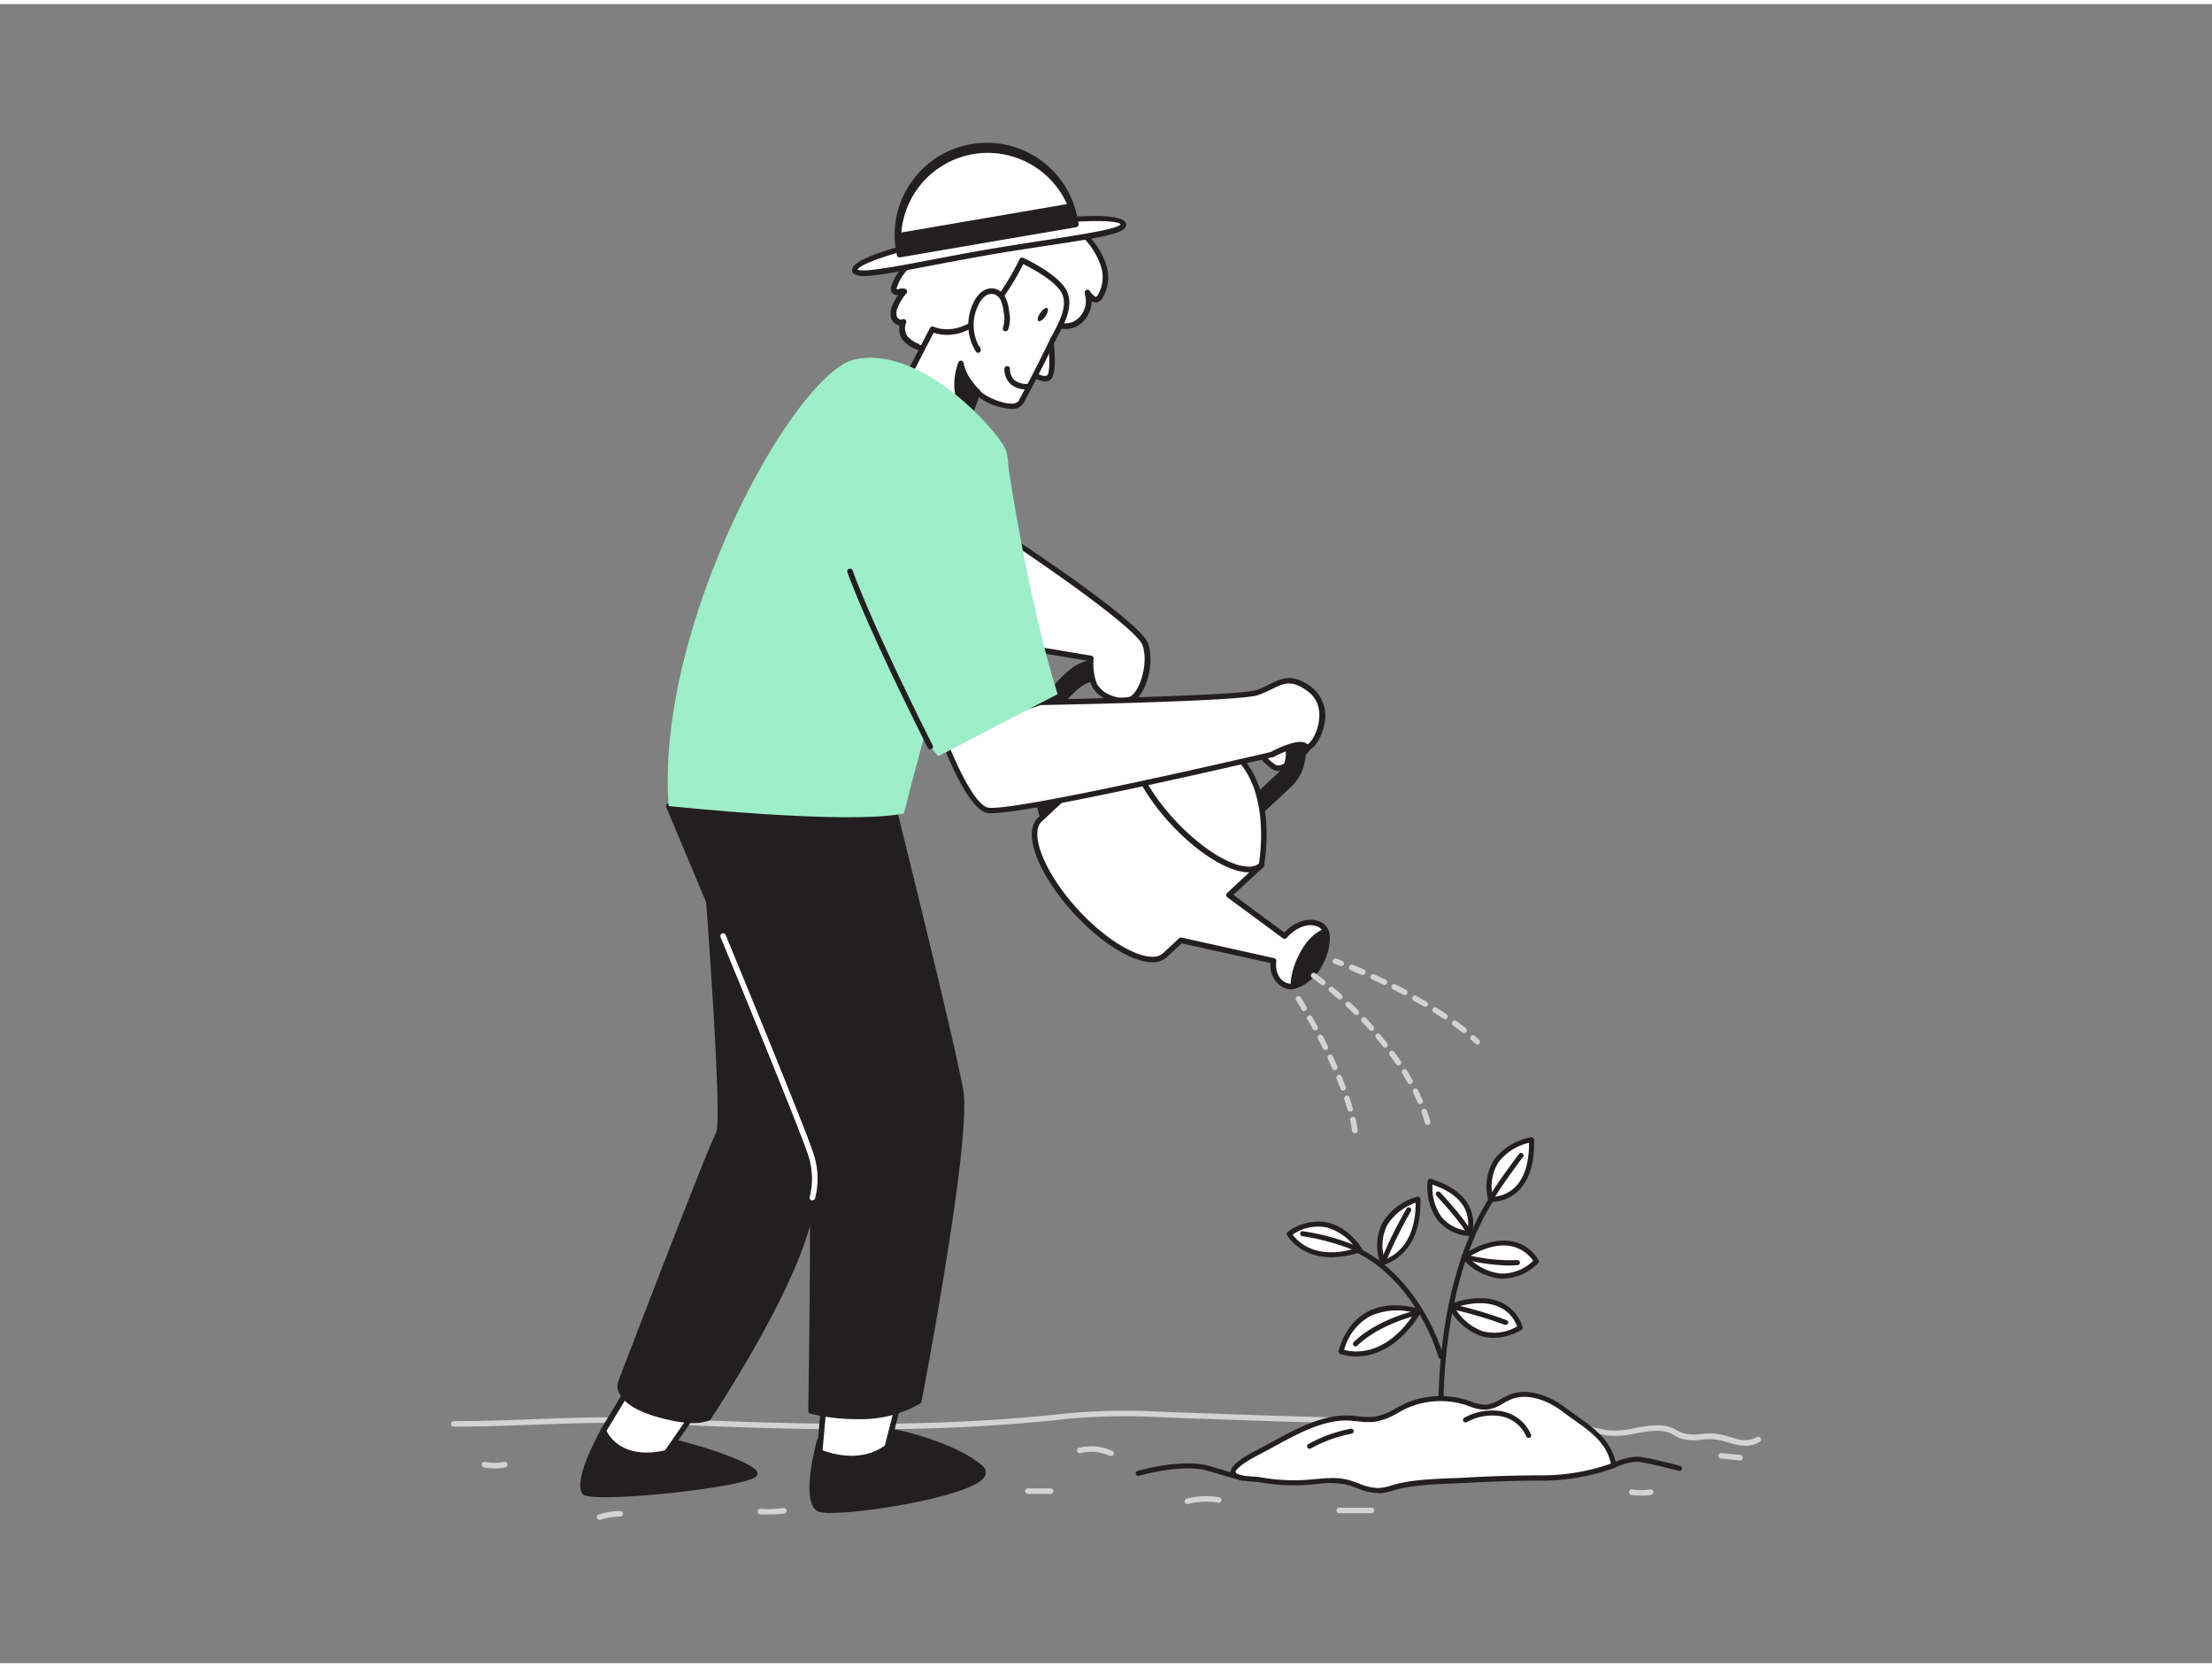 <svg xmlns="http://www.w3.org/2000/svg" viewBox="0 0 400 300" width="406" height="306" class="illustration styles_illustrationTablet__1DWOa"><rect x="0" y="0" width="400" height="300" fill="#808080" stroke="none"/><g id="_335_watering_plant_flatline" data-name="#335_watering_plant_flatline"><path d="M315.72,260.69a8.16,8.16,0,0,1-1.88-.23c-.47-.11-.93-.24-1.4-.38a12.92,12.92,0,0,0-2.53-.56,14.09,14.09,0,0,0-2.24.07,8.17,8.17,0,0,1-4-.31c-.3-.13-.58-.29-.87-.45a7.33,7.33,0,0,0-.73-.39c-1.79-.78-3.92-.39-6.19,0a15.81,15.81,0,0,1-5.58.36l-.46-.09a71.57,71.57,0,0,0-12.59-1.59q-8.83-.06-17.66-.19c-12.39-.19-23.6-.46-34.25-.84l-14.86-.52a117.39,117.39,0,0,0-17.18.23c-25.06,2.81-49.18,2.07-75.87.89-7.09-.31-14.23-.05-21.13.21-4.66.17-9.47.34-14.24.34a.5.5,0,0,1-.5-.5.5.5,0,0,1,.5-.5c4.75,0,9.55-.17,14.2-.34,6.92-.26,14.08-.52,21.21-.21,26.65,1.17,50.74,1.91,75.71-.88a118.28,118.28,0,0,1,17.34-.24l14.85.52c10.65.38,21.85.65,34.23.84q8.84.12,17.66.19A73.48,73.48,0,0,1,290,257.76l.47.09a14.86,14.86,0,0,0,5.21-.37c2.31-.42,4.7-.86,6.77,0,.28.13.56.28.83.44a7.79,7.79,0,0,0,.76.39,7.31,7.31,0,0,0,3.54.24,16.1,16.1,0,0,1,2.41-.07,13.59,13.59,0,0,1,2.72.6c.45.13.9.26,1.35.37a4.71,4.71,0,0,0,3.61-.3.5.5,0,1,1,.54.84A4.57,4.57,0,0,1,315.72,260.69Z" fill="#d1d3d4"></path><path d="M233.57,137.17c.28-.2.52-.39.72-.54.92-.74,2.77-2.11,2.46-3.34s-1.78-2.09-2.7-2.55a5.53,5.53,0,0,0-4.31-.45,3.48,3.48,0,0,0-1.92,5.06,8.94,8.94,0,0,0,2.78,2.73C231.46,138.44,232.67,137.79,233.57,137.17Z" fill="#fff"></path><path d="M231.14,138.68a2,2,0,0,1-.74-.14,9.2,9.2,0,0,1-3-2.92,3.61,3.61,0,0,1-.4-3.17,4.22,4.22,0,0,1,2.57-2.63,6.07,6.07,0,0,1,4.7.47c.6.3,2.6,1.4,3,2.88s-1.41,2.88-2.47,3.71l-.17.14c-.2.16-.46.36-.75.56h0A5.07,5.07,0,0,1,231.14,138.68Zm.11-8.15a3.89,3.89,0,0,0-1.34.23,3.23,3.23,0,0,0-2,2,2.62,2.62,0,0,0,.29,2.3,8.22,8.22,0,0,0,2.55,2.54c.5.22,1.39-.09,2.49-.85h0c.27-.19.51-.37.7-.53l.17-.13c.75-.6,2.33-1.84,2.11-2.69s-1.36-1.69-2.44-2.22A5.71,5.71,0,0,0,231.25,130.53Zm2.32,6.64h0Z" fill="#231f20"></path><path d="M226,146.14a1.32,1.32,0,0,1,.18-1.83l5.23-4.89c2.33-2.17,2.08-6.27-.56-9.12s-6.68-3.41-9-1.23L216.62,134a1.3,1.3,0,0,1-1.83,0,1.31,1.31,0,0,1,.19-1.83l5.23-4.89c3.43-3.22,9.12-2.71,12.66,1.13s3.64,9.57.2,12.78l-5.23,4.89A1.3,1.3,0,0,1,226,146.14Z" fill="#231f20"></path><path d="M226.85,147h-.07a1.61,1.61,0,0,1-1.14-.51,1.82,1.82,0,0,1,.21-2.53l5.23-4.89c2.13-2,1.87-5.77-.59-8.43a7.17,7.17,0,0,0-4.9-2.39,4.64,4.64,0,0,0-3.4,1.19L217,134.32a2,2,0,0,1-1.39.54,1.64,1.64,0,0,1-1.14-.51,1.81,1.81,0,0,1,.21-2.54l5.23-4.88a8.47,8.47,0,0,1,6.18-2.25,10.47,10.47,0,0,1,7.19,3.4c3.73,4,3.8,10.08.17,13.48l-5.23,4.89A2,2,0,0,1,226.85,147Zm-1.46-19.75h.23a8.18,8.18,0,0,1,5.6,2.72c2.83,3,3.07,7.46.54,9.83l-5.23,4.89a.81.81,0,0,0-.15,1.12h0a.67.67,0,0,0,.44.2,1,1,0,0,0,.68-.27l5.23-4.89c3.24-3,3.14-8.45-.22-12.09a9.44,9.44,0,0,0-6.5-3.07,7.45,7.45,0,0,0-5.47,2l-5.22,4.89a.81.81,0,0,0-.16,1.13.61.61,0,0,0,.44.19.93.93,0,0,0,.68-.27l5.23-4.89A5.61,5.61,0,0,1,225.39,127.24Z" fill="#231f20"></path><path d="M203.37,137.54s2.43-16.74-3.7-18.35-12.6,8-13.09,14.53c-.46,6.23,2.66,15.54,2.66,15.54l2.72-2.54a24.78,24.78,0,0,1-2.88-12.95c.65-7.33,7.94-14,10.17-11,1.71,2.25,1.37,17.38,1.37,17.38Z" fill="#231f20"></path><path d="M189.24,149.76l-.12,0a.49.49,0,0,1-.35-.32c-.13-.38-3.15-9.48-2.69-15.73a20.37,20.37,0,0,1,7.57-13.49,7.33,7.33,0,0,1,6.15-1.49c6.48,1.7,4.16,18.2,4.06,18.9a.51.51,0,0,1-.15.29L201,140.47a.5.5,0,0,1-.84-.37c.14-6-.09-15.52-1.26-17.07a1.54,1.54,0,0,0-1.79-.41c-2.66.76-7,5.61-7.5,11.19a24.43,24.43,0,0,0,2.83,12.66.5.5,0,0,1-.1.61l-2.72,2.54A.48.48,0,0,1,189.24,149.76Zm9.07-30.24a7.08,7.08,0,0,0-4.08,1.49,19.57,19.57,0,0,0-7.15,12.75c-.38,5.05,1.68,12.28,2.4,14.6l1.86-1.75a24.84,24.84,0,0,1-2.76-12.89c.5-5.6,4.83-11.09,8.22-12.06a2.48,2.48,0,0,1,2.85.77c1.53,2,1.54,12.73,1.49,16.51l1.76-1.64c.65-4.66,1.26-16.42-3.35-17.62A4.69,4.69,0,0,0,198.31,119.52Zm5.06,18h0Z" fill="#231f20"></path><path d="M238.17,173.25c-1.3,2.26-2.7,4-4.27,4.35a2.52,2.52,0,0,1-1.64-.22l0,0c-1.48-.72-2.15-2.41-1.94-4.34l-16.74-3.72L210.66,172c-2.6,2.44-9.78-1.06-16-7.82s-9.2-14.22-6.6-16.65l17.42-16.28,22.64,24.47-5.86,5.46,10.06,7.43c1.65-1.91,3.92-2.87,5.74-2.33a3.24,3.24,0,0,1,.52.19,2.22,2.22,0,0,1,1.18,1.22C240.25,169,239.44,171.06,238.17,173.25Z" fill="#fff"></path><path d="M233.41,178.15a3.23,3.23,0,0,1-1.37-.32,4.45,4.45,0,0,1-2.28-4.42l-16.06-3.56-2.7,2.51a3.77,3.77,0,0,1-2.82.9c-3.65-.13-9.12-3.56-13.91-8.75-6.54-7.07-9.43-14.69-6.58-17.36l17.42-16.28a.43.43,0,0,1,.36-.13.48.48,0,0,1,.35.16l22.63,24.47a.5.5,0,0,1,0,.71l-5.42,5,9.22,6.8c1.77-1.86,4.06-2.69,5.94-2.14a3.1,3.1,0,0,1,.6.23,2.69,2.69,0,0,1,1.43,1.48c.51,1.33,0,3.24-1.59,6h0c-1.66,2.87-3.08,4.29-4.61,4.59A2.88,2.88,0,0,1,233.41,178.15Zm-19.86-9.35h.11l16.74,3.72a.5.5,0,0,1,.39.54c-.2,1.8.42,3.24,1.65,3.84a2.09,2.09,0,0,0,1.36.2c1.21-.23,2.46-1.54,3.94-4.11h0c1.42-2.45,1.91-4.13,1.53-5.14a1.71,1.71,0,0,0-.94-1,2.32,2.32,0,0,0-.44-.16c-1.59-.47-3.69.41-5.22,2.17a.49.49,0,0,1-.67.08l-10.06-7.42a.49.49,0,0,1-.05-.77l5.49-5.12-22-23.74-17,15.93c-2.36,2.21.67,9.52,6.62,16,4.56,4.93,9.87,8.32,13.22,8.44a2.84,2.84,0,0,0,2.1-.64l2.89-2.69A.49.49,0,0,1,213.55,168.8Z" fill="#231f20"></path><path d="M228.09,155.7c-2.6,2.44-9.78-1.07-16-7.83s-9.2-14.21-6.6-16.65c0,0,12.5-1.46,18.75,5.3S228.09,155.7,228.09,155.7Z" fill="#fff"></path><path d="M225.83,157h-.22c-3.66-.13-9.12-3.57-13.92-8.76-6.53-7.06-9.42-14.69-6.57-17.35a.52.52,0,0,1,.28-.13c.52-.06,12.82-1.42,19.17,5.45s4.11,19.1,4,19.61a.51.51,0,0,1-.15.28A3.68,3.68,0,0,1,225.83,157ZM205.69,131.7c-2.15,2.34.89,9.51,6.74,15.83,4.55,4.93,9.86,8.32,13.22,8.44a3,3,0,0,0,2-.53c.25-1.49,1.83-12.51-3.79-18.58S207.2,131.57,205.69,131.7Zm22.4,24h0Z" fill="#231f20"></path><path d="M238.61,173.68a7.69,7.69,0,0,1-4.71,3.92s-.26-2.38,1.71-6,4.12-3.95,4.12-3.95C240.25,169,239.88,171.49,238.61,173.68Z" fill="#231f20"></path><path d="M233.9,178.1a.52.52,0,0,1-.29-.09.51.51,0,0,1-.2-.35c0-.1-.26-2.59,1.76-6.27s4.39-4.19,4.49-4.2a.51.51,0,0,1,.54.31c.6,1.57.12,4.21-1.16,6.43a8.27,8.27,0,0,1-5,4.16Zm5.49-9.78a7.66,7.66,0,0,0-3.35,3.55A12.54,12.54,0,0,0,234.4,177a7.85,7.85,0,0,0,3.78-3.52h0A8.08,8.08,0,0,0,239.39,168.32Z" fill="#231f20"></path><path d="M183.48,97.31s22.44,14.83,23.63,18.47-.53,8.68-2.4,9.8-5.86-.38-6.8-2.4a10.87,10.87,0,0,1-.65-4.84s-14.93-2.53-18.49-3S183.48,97.31,183.48,97.31Z" fill="#fff"></path><path d="M203.09,126.46a6.57,6.57,0,0,1-1.93-.31,6,6,0,0,1-3.7-2.76,10.74,10.74,0,0,1-.73-4.63c-2.51-.43-14.86-2.51-18-2.91a1.3,1.3,0,0,1-1-.71c-1.64-3,4.63-16.51,5.35-18a.51.51,0,0,1,.32-.27.54.54,0,0,1,.41.07c2.31,1.53,22.63,15,23.83,18.73s-.46,9.1-2.61,10.39A3.69,3.69,0,0,1,203.09,126.46ZM183.68,98c-2.62,5.67-6.15,14.77-5.14,16.62a.34.34,0,0,0,.29.2c3.53.45,18.36,3,18.51,3a.52.52,0,0,1,.42.55,10.41,10.41,0,0,0,.6,4.58,5.19,5.19,0,0,0,3.09,2.23,4,4,0,0,0,3,0c1.63-1,3.29-5.81,2.17-9.22C205.81,113.43,192.64,104,183.68,98Z" fill="#231f20"></path><path d="M148.21,259.83s-3,11.12,0,12.31,33.83-3.32,29-7.52-17.55-7.52-20.48-6.72S148.21,259.83,148.21,259.83Z" fill="#231f20"></path><path d="M150.27,272.84a7.24,7.24,0,0,1-2.25-.23c-3.22-1.3-.81-11-.29-12.9a.47.47,0,0,1,.38-.36c.06,0,5.65-1.14,8.53-1.93,3.23-.88,16.14,2.62,20.94,6.83a1.51,1.51,0,0,1,.43,2.08C176,269.64,157.2,272.84,150.27,272.84Zm-1.66-12.58c-1.15,4.43-1.94,10.73-.22,11.42,2.67,1.08,26.75-2.58,28.77-5.87.12-.19.21-.43-.24-.81-4.79-4.2-17.34-7.35-20-6.62C154.38,259.07,149.83,260,148.61,260.26Z" fill="#231f20"></path><path d="M109.11,258s-5.32,9.85-3.32,11.18,32.34-1.6,30.61-3.6-12.38-5.19-16.1-5.85S109.11,258,109.11,258Z" fill="#231f20"></path><path d="M109.46,270c-2,0-3.49-.14-3.95-.45s-2-2.32,3.17-11.83a.52.52,0,0,1,.5-.26c.08,0,7.51,1.08,11.2,1.74,3.4.6,14.47,3.8,16.4,6a.73.73,0,0,1,0,1C135.36,267.86,117.65,270,109.46,270Zm-.07-11.5c-2.39,4.49-4.27,9.59-3.33,10.22,2,1.24,27.28-1.38,29.8-3-2-1.81-11.65-4.81-15.65-5.52C117,259.63,110.9,258.75,109.39,258.53Z" fill="#231f20"></path><path d="M114,249.87c-.27.4-4.93,8.12-4.93,8.12s2.3,6.15,11.45,4l6.26-9.05Z" fill="#fff"></path><path d="M116.94,262.94c-6.43,0-8.27-4.72-8.29-4.78a.47.47,0,0,1,0-.43c.19-.32,4.66-7.74,4.93-8.14a.5.5,0,0,1,.54-.21l12.77,3.06a.51.51,0,0,1,.36.31.53.53,0,0,1-.06.46l-6.26,9a.47.47,0,0,1-.29.21A16.82,16.82,0,0,1,116.94,262.94ZM109.68,258c.49,1,3,5.23,10.58,3.52l5.73-8.29-11.72-2.81C113.57,251.58,111.12,255.63,109.68,258Z" fill="#231f20"></path><path d="M149.1,252.05l-.89,9.76s6.92,3.19,12.24-.89l3.73-14.55Z" fill="#fff"></path><path d="M154,263.51a15.57,15.57,0,0,1-6-1.25.51.51,0,0,1-.29-.5l.89-9.76a.49.49,0,0,1,.32-.42L164,245.9a.5.5,0,0,1,.51.09.55.55,0,0,1,.15.5L160.94,261a.53.53,0,0,1-.18.28A10.89,10.89,0,0,1,154,263.51Zm-5.26-2c1.38.53,6.91,2.35,11.27-.87l3.45-13.45-13.89,5.23Z" fill="#231f20"></path><path d="M127.44,152.53s3.91,49.29,2.49,51.77-17.71,45-17.71,45-1.46,3.94,9.08,6.25c4.85,1.07,6.78.09,6.78.09s18-26.93,18.82-39.87,4.63-44.87,4.63-44.87Z" fill="#231f20"></path><path d="M125.39,256.58a19.66,19.66,0,0,1-4.19-.5c-5-1.09-8-2.67-9.13-4.71a2.77,2.77,0,0,1-.32-2.2c.67-1.75,16.32-42.63,17.75-45.11,1-1.83-1-31.8-2.55-51.49a.49.49,0,0,1,.25-.48.52.52,0,0,1,.55,0l24.08,18.41a.51.51,0,0,1,.2.46c0,.31-3.87,32.08-4.63,44.84-.77,12.92-18.17,39-18.91,40.12a.52.52,0,0,1-.19.17A7.17,7.17,0,0,1,125.39,256.58Zm2.64-103c.66,8.5,3.71,48.54,2.33,51s-17.51,44.54-17.67,45a1.84,1.84,0,0,0,.28,1.42c.69,1.21,2.71,2.91,8.44,4.16,4,.87,5.88.34,6.34.18,1.33-2,17.92-27.29,18.65-39.49s4.22-41.43,4.6-44.63Z" fill="#231f20"></path><path d="M120.91,145s25,59.13,25.7,62.93,0,46.4,0,46.4,11.71,3.2,19.52-1.77c0,0,9.08-47.21,7.56-56.09s-13.59-57.12-13.59-57.12Z" fill="#231f20"></path><path d="M155,255.88a34.67,34.67,0,0,1-8.47-1,.5.5,0,0,1-.37-.49c0-.42.7-42.58,0-46.3s-25.42-62.23-25.67-62.82a.52.52,0,0,1,0-.44.49.49,0,0,1,.36-.25l39.2-5.65a.48.48,0,0,1,.55.37c.12.48,12.09,48.37,13.6,57.16s-7.19,54.33-7.56,56.26a.47.47,0,0,1-.22.33A21.46,21.46,0,0,1,155,255.88ZM147.11,254c2,.48,11.82,2.47,18.58-1.69.65-3.46,8.94-47.31,7.51-55.69s-12.26-51.8-13.47-56.65l-38.11,5.49c2.76,6.56,24.8,58.79,25.48,62.44S147.19,249.38,147.11,254Z" fill="#231f20"></path><path d="M170.39,132.24s4.44,12.25,8,13.49,51.57-10,51.57-10,5.12-2.68,6.11-1.54c1.28,1.47,5.68-6.57.86-10.24-4.24-3.24-5.79-.73-9.61.56-3.27,1.1-39.17,1.75-39.17,1.75Z" fill="#fff"></path><path d="M179.23,146.31a3.62,3.62,0,0,1-1-.1c-3.66-1.29-7.82-12.52-8.29-13.79a.51.51,0,0,1,.31-.65l17.75-6,.15,0c12.39-.22,36.49-.87,39-1.72a19.21,19.21,0,0,0,2.44-1.06c2.26-1.1,4.2-2.05,7.64.57a6.59,6.59,0,0,1,2.22,6.79c-.44,2.19-1.66,4.2-2.73,4.49a1,1,0,0,1-1-.31c-.39-.45-3,.35-5.51,1.66l-.11,0C225.42,137.26,186.71,146.31,179.23,146.31ZM171,132.55c1.37,3.64,4.9,11.8,7.5,12.71s32-5.52,51.24-10c1.67-.87,5.55-2.68,6.66-1.4h0c.21,0,1-.73,1.65-2.41.4-1.1,1.48-4.85-1.48-7.11s-4.39-1.53-6.59-.46a21.11,21.11,0,0,1-2.56,1.1c-3.26,1.1-36.92,1.74-39.24,1.78Z" fill="#231f20"></path><path d="M166,62a5.42,5.42,0,0,1-2.37-1.58,3.07,3.07,0,0,1-.31-2.89,1.3,1.3,0,0,1-1.69-.87,3,3,0,0,1,.26-2.09A9.29,9.29,0,0,1,163.48,52c-.58-.25-1.46.35-1.81-.18a.86.86,0,0,1,0-.65,10.24,10.24,0,0,1,2.22-3.69c2.6-3.29,5.53-10.28,10.59-10,1,0,1.95.4,2.94.39,1.87,0,3.46-1.31,5.2-2a8.52,8.52,0,0,1,8.33,1.3,44.33,44.33,0,0,1,5.52,4.92,14,14,0,0,1,3,5,6.92,6.92,0,0,1-.55,5.7,1,1,0,0,1-1.14.56,5.24,5.24,0,0,1-1.16-1.14,4.74,4.74,0,0,1-1.29,4.93c-1.86,1.68-3.64,1-5.74.56-3.83-.76-6.21,1.67-9.53,3.19-3.57,1.64-8,2.85-11.89,1.81A17.75,17.75,0,0,1,166,62Z" fill="#fff"></path><path d="M171.27,63.62a12.16,12.16,0,0,1-3.22-.41,19.69,19.69,0,0,1-2.24-.73h0a5.82,5.82,0,0,1-2.59-1.76,3.62,3.62,0,0,1-.58-2.6,1.61,1.61,0,0,1-.36-.1,2,2,0,0,1-1.12-1.19,3.49,3.49,0,0,1,.26-2.45,10.34,10.34,0,0,1,1-1.81,1.09,1.09,0,0,1-1.17-.44,1.26,1.26,0,0,1-.11-1,9.35,9.35,0,0,1,2.08-3.58l.23-.3c.59-.74,1.21-1.7,1.86-2.71,2.22-3.44,5-7.71,9.15-7.5a12.24,12.24,0,0,1,1.39.2,6.86,6.86,0,0,0,1.51.19,7.67,7.67,0,0,0,3.31-1.14,17,17,0,0,1,1.72-.82,9,9,0,0,1,8.83,1.38l.79.64a37.28,37.28,0,0,1,4.78,4.34A14.31,14.31,0,0,1,200,47a7.41,7.41,0,0,1-.61,6.11,1.43,1.43,0,0,1-1.71.77,1.25,1.25,0,0,1-.28-.17,5.31,5.31,0,0,1-1.68,3.85c-1.81,1.63-3.62,1.23-5.37.85l-.8-.17c-2.64-.52-4.53.56-6.72,1.82-.79.45-1.62.92-2.51,1.34A22.6,22.6,0,0,1,171.27,63.62Zm-5.08-2.07a17,17,0,0,0,2.12.7c4,1.06,8.5-.38,11.55-1.78.86-.4,1.66-.86,2.44-1.3,2.26-1.3,4.4-2.52,7.4-1.93l.82.17c1.71.38,3.06.67,4.49-.62a4.26,4.26,0,0,0,1.15-4.39h0a.48.48,0,0,1,0-.15.5.5,0,0,1,1-.19,6.91,6.91,0,0,0,.92.89h0c.05,0,.23,0,.47-.39a6.4,6.4,0,0,0,.49-5.28,13.28,13.28,0,0,0-2.95-4.82,36.68,36.68,0,0,0-4.66-4.22l-.79-.65a8.1,8.1,0,0,0-7.83-1.22,15.18,15.18,0,0,0-1.63.78,8.6,8.6,0,0,1-3.76,1.25,7.83,7.83,0,0,1-1.7-.21,9.8,9.8,0,0,0-1.26-.18c-3.62-.2-6.08,3.65-8.26,7-.67,1-1.3,2-1.91,2.79l-.24.3a8.73,8.73,0,0,0-1.89,3.19c-.05.21,0,.27,0,.27a2.23,2.23,0,0,0,.44-.05,1.94,1.94,0,0,1,1.14,0,.49.49,0,0,1,.29.35.51.51,0,0,1-.11.44,8.69,8.69,0,0,0-1.51,2.4,2.52,2.52,0,0,0-.25,1.74,1,1,0,0,0,.56.58.51.51,0,0,0,.44,0,.49.49,0,0,1,.68.64,2.56,2.56,0,0,0,.26,2.4,4.93,4.93,0,0,0,2.15,1.41Z" fill="#231f20"></path><path d="M189.84,59.66s1,7.12-.25,7.89-3.39-1.13-3.39-1.13" fill="#fff"></path><path d="M188.89,68.24a5.43,5.43,0,0,1-3-1.45.5.5,0,1,1,.67-.74c.47.43,2,1.55,2.79,1.08.53-.32.53-3.78,0-7.4a.5.5,0,0,1,.43-.56.49.49,0,0,1,.56.42c.33,2.24.92,7.54-.48,8.39A1.76,1.76,0,0,1,188.89,68.24Z" fill="#231f20"></path><path d="M192.46,52.13c1.4,2.94-1.12,6.57-2.35,9.12q-2.6,5.39-5.44,10.65c-1.2,2.22-7.13-.52-7.86-1.7l-3,7.81s-3.35,3.52-7.08-.94-3.41-8-3.41-8l5.32-10.24s3.89,1.88,8.4-1.68,7.79-10.77,7.79-10.77S191.09,49.26,192.46,52.13Z" fill="#fff"></path><path d="M170.71,79.83h-.15a5.87,5.87,0,0,1-4.24-2.44c-3.81-4.57-3.53-8.25-3.51-8.41a.37.37,0,0,1,.05-.18l5.31-10.24a.52.52,0,0,1,.66-.22c.15.07,3.69,1.69,7.88-1.63,4.37-3.44,7.62-10.5,7.65-10.57a.45.45,0,0,1,.28-.26.46.46,0,0,1,.38,0c.27.12,6.46,3,7.89,6,1.28,2.68-.35,5.74-1.65,8.19-.25.48-.49.94-.7,1.37-1.73,3.58-3.56,7.17-5.44,10.67a2.32,2.32,0,0,1-2.15,1.1,11.17,11.17,0,0,1-6-2.14l-2.75,7.09a.48.48,0,0,1-.1.17A5.17,5.17,0,0,1,170.71,79.83ZM163.8,69.16c0,.57.08,3.74,3.29,7.59a4.92,4.92,0,0,0,3.5,2.08,4.15,4.15,0,0,0,2.78-1.1l3-7.71a.5.5,0,0,1,.89-.08c.39.63,3.47,2.3,5.59,2.3h.11c.66,0,1.1-.21,1.29-.58,1.88-3.48,3.71-7.06,5.43-10.63.21-.43.46-.9.72-1.39,1.2-2.26,2.69-5.08,1.63-7.3h0c-1.07-2.24-5.53-4.61-7-5.33-.82,1.68-3.78,7.38-7.72,10.49s-7.27,2.33-8.47,1.92Z" fill="#231f20"></path><path d="M185.86,69.17s-3.61.4-3.73-3.19" fill="#fff"></path><path d="M185.54,69.68a4.25,4.25,0,0,1-2.73-.91A3.67,3.67,0,0,1,181.63,66a.5.5,0,0,1,.48-.52.48.48,0,0,1,.52.48,2.7,2.7,0,0,0,.83,2.05,3.46,3.46,0,0,0,2.34.66.5.5,0,0,1,.55.45.5.5,0,0,1-.44.55Z" fill="#231f20"></path><path d="M181.84,58.71a5.45,5.45,0,0,0,.16-3,7.94,7.94,0,0,0-.54-2.26A2.6,2.6,0,0,0,179.8,52a2.42,2.42,0,0,0-1.94.45,4.6,4.6,0,0,0-1.3,1.57,8.57,8.57,0,0,0,.33,8.54l-.09-.31" fill="#fff"></path><path d="M176.89,63.06a.51.51,0,0,1-.42-.23,9.11,9.11,0,0,1-.35-9A5.14,5.14,0,0,1,177.57,52a2.92,2.92,0,0,1,2.35-.53,3.07,3.07,0,0,1,2,1.78,8.28,8.28,0,0,1,.57,2.4,5.78,5.78,0,0,1-.2,3.22.49.49,0,0,1-.66.25.5.5,0,0,1-.25-.66,5.08,5.08,0,0,0,.12-2.68,7.14,7.14,0,0,0-.49-2.11,2.13,2.13,0,0,0-1.33-1.23,1.9,1.9,0,0,0-1.53.37A4.22,4.22,0,0,0,177,54.26a8.1,8.1,0,0,0,0,7.55.49.49,0,0,1,.24.3l.1.3a.51.51,0,0,1-.26.61A.54.54,0,0,1,176.89,63.06Z" fill="#231f20"></path><path d="M176.81,70.2s-2.61-2.4-3.05-5.17c0,0-2.38,5.58,1.57,9.39Z" fill="#231f20"></path><path d="M175.33,74.92a.5.5,0,0,1-.35-.14c-4.15-4-1.7-9.89-1.68-10a.5.5,0,0,1,.53-.3.51.51,0,0,1,.43.42c.4,2.57,2.87,4.86,2.89,4.88a.52.52,0,0,1,.14.54l-1.49,4.21a.51.51,0,0,1-.36.32Zm-1.57-8.15a7.78,7.78,0,0,0,1.37,6.7l1.11-3.13A12.33,12.33,0,0,1,173.76,66.77Z" fill="#231f20"></path><ellipse cx="188.96" cy="56.2" rx="1.42" ry="0.56" transform="matrix(0.57, -0.82, 0.82, 0.57, 34.79, 179.06)" fill="#231f20"></ellipse><path d="M181.4,79.69c-3.33-5.18-16-17.91-26.89-15.42s-36.06,48-33.6,80.75c0,0,32.59,3.46,42.55,1.33,0,0,9.87-39.4,14.57-46.85C178,99.5,184.73,84.87,181.4,79.69Z" fill="#9defc9"></path><path d="M182.32,83.53s3.45,23.82,8.93,41.26L169.68,136s-10.38-11.45-12.51-21S182.32,83.53,182.32,83.53Z" fill="#9defc9"></path><path d="M146.9,216.31a.47.47,0,0,1-.16,0,.5.5,0,0,1-.31-.63,13.44,13.44,0,0,0-.3-7.56c-1.39-4.44-15.67-39-15.81-39.37a.5.5,0,1,1,.92-.38c.59,1.43,14.44,35,15.85,39.45a14.21,14.21,0,0,1,.29,8.17A.51.51,0,0,1,146.9,216.31Z" fill="#fff"></path><path d="M168.22,134.26S158,114.13,153.71,102.6" fill="#231f20"></path><path d="M168.22,134.76a.49.49,0,0,1-.44-.27c-.11-.2-10.32-20.29-14.54-31.72a.5.5,0,1,1,.94-.34c4.2,11.37,14.38,31.41,14.48,31.61a.49.49,0,0,1-.22.67A.59.59,0,0,1,168.22,134.76Z" fill="#231f20"></path><path d="M194.55,39.85l-31.88,5.46a15.77,15.77,0,0,1-.22-3.41,16.18,16.18,0,0,1,31.18-5.34A17,17,0,0,1,194.55,39.85Z" fill="#fff"></path><path d="M162.67,45.81a.49.49,0,0,1-.49-.42A16.67,16.67,0,1,1,195,39.77a.54.54,0,0,1-.08.37.5.5,0,0,1-.33.2L162.75,45.8Zm15.91-18.9a15.41,15.41,0,0,0-2.61.22,15.7,15.7,0,0,0-12.89,17.6L194,39.44a16.06,16.06,0,0,0-.8-2.69A15.75,15.75,0,0,0,178.58,26.91Z" fill="#231f20"></path><path d="M154.57,48.14c-.29-1.7,10.34-4.94,23.75-7.23s24.52-2.78,24.81-1.08-10.73,2.7-24.14,5S154.86,49.84,154.57,48.14Z" fill="#fff"></path><path d="M156.2,49.17a3.13,3.13,0,0,1-1.72-.34.91.91,0,0,1-.4-.61h0c-.61-3.52,23.91-7.76,24.16-7.81s24.78-4.2,25.38-.67a.91.91,0,0,1-.17.71c-.85,1.18-5.14,1.88-14,3.22-3.13.48-6.68,1-10.39,1.65s-7.24,1.31-10.35,1.9C162.37,48.43,158.38,49.17,156.2,49.17ZM155.08,48c.87.61,7.27-.61,13.46-1.79,3.12-.59,6.65-1.27,10.37-1.9s7.27-1.18,10.41-1.66c6.34-1,12.89-2,13.32-2.83-.61-.91-9.59-1-24.23,1.55C164,43.87,155.54,46.86,155.08,48Z" fill="#231f20"></path><path d="M194.55,39.85l-31.88,5.46a15.77,15.77,0,0,1-.22-3.41l31.18-5.34A17,17,0,0,1,194.55,39.85Z" fill="#231f20"></path><path d="M162.67,45.81a.49.49,0,0,1-.49-.42,16.62,16.62,0,0,1-.23-3.51.5.5,0,0,1,.41-.47l31.18-5.34a.5.5,0,0,1,.55.31,16.5,16.5,0,0,1,.95,3.39.54.54,0,0,1-.08.37.5.5,0,0,1-.33.2L162.75,45.8Zm.26-3.48a16.2,16.2,0,0,0,.15,2.4L194,39.44a16.09,16.09,0,0,0-.65-2.31Z" fill="#231f20"></path><path d="M242.44,173.91a.39.39,0,0,1-.18,0l-.92-.35a.49.49,0,0,1-.3-.64.51.51,0,0,1,.64-.3l.94.36a.5.5,0,0,1-.18,1Z" fill="#d1d3d4"></path><path d="M264.75,186.08a.51.51,0,0,1-.31-.11c-.55-.43-1.11-.86-1.68-1.27a.51.51,0,0,1-.11-.7.5.5,0,0,1,.7-.11q.87.63,1.71,1.29a.52.52,0,0,1,.08.71A.52.52,0,0,1,264.75,186.08Zm-3.44-2.51a.48.48,0,0,1-.28-.08c-.58-.4-1.17-.78-1.77-1.16a.49.49,0,0,1-.15-.68.49.49,0,0,1,.69-.16c.6.38,1.2.77,1.79,1.17a.49.49,0,0,1,.13.69A.47.47,0,0,1,261.31,183.57Zm-3.59-2.27a.48.48,0,0,1-.26-.07l-1.82-1a.5.5,0,0,1,.49-.88l1.85,1.07a.51.51,0,0,1,.17.69A.49.49,0,0,1,257.72,181.3Zm-3.7-2.08a.53.53,0,0,1-.24-.06c-.63-.34-1.26-.66-1.87-1a.5.5,0,1,1,.45-.89c.62.31,1.25.64,1.89,1a.5.5,0,0,1,.21.68A.51.51,0,0,1,254,179.22Zm-3.79-1.92a.54.54,0,0,1-.22-.05q-1-.48-1.92-.9a.49.49,0,0,1-.24-.66.5.5,0,0,1,.66-.25l1.93.91a.5.5,0,0,1-.21,1Zm-3.87-1.77a.79.79,0,0,1-.2,0l-1.94-.83A.49.49,0,0,1,244,174a.5.5,0,0,1,.65-.28l2,.84a.49.49,0,0,1,.26.66A.49.49,0,0,1,246.36,175.53Z" fill="#d1d3d4"></path><path d="M267.13,188.1a.51.51,0,0,1-.34-.14l-.73-.65a.51.51,0,0,1-.05-.71.49.49,0,0,1,.7,0l.76.68a.5.5,0,0,1-.34.87Z" fill="#d1d3d4"></path><path d="M258.17,202.68a.53.53,0,0,1-.49-.36c-.18-.63-.38-1.26-.6-1.88a.5.5,0,0,1,.3-.64.5.5,0,0,1,.64.31c.23.63.44,1.28.63,1.93a.51.51,0,0,1-.35.62Zm-1.36-3.77a.51.51,0,0,1-.46-.3c-.26-.6-.53-1.2-.83-1.79a.5.5,0,1,1,.9-.44c.3.6.59,1.22.85,1.84a.5.5,0,0,1-.26.65A.45.45,0,0,1,256.81,198.91ZM255,195.33a.5.5,0,0,1-.44-.25c-.32-.58-.66-1.15-1-1.71a.49.49,0,0,1,.17-.68.48.48,0,0,1,.68.16c.36.57.7,1.15,1,1.74a.5.5,0,0,1-.19.68A.53.53,0,0,1,255,195.33Zm-2.11-3.4a.51.51,0,0,1-.42-.21q-.56-.83-1.14-1.62a.5.5,0,1,1,.8-.59c.4.53.79,1.08,1.17,1.64a.5.5,0,0,1-.13.7A.48.48,0,0,1,252.93,191.93Zm-2.38-3.22a.48.48,0,0,1-.39-.19q-.63-.78-1.26-1.53a.49.49,0,0,1,0-.7.5.5,0,0,1,.71.05c.43.51.86,1,1.28,1.56a.51.51,0,0,1-.08.71A.5.5,0,0,1,250.55,188.71ZM248,185.66a.49.49,0,0,1-.37-.16c-.45-.51-.91-1-1.36-1.46a.5.5,0,1,1,.73-.69c.45.47.91,1,1.37,1.48a.49.49,0,0,1,0,.7A.5.5,0,0,1,248,185.66Zm-2.77-2.89a.49.49,0,0,1-.35-.15l-1.43-1.38a.48.48,0,0,1,0-.7.5.5,0,0,1,.71,0c.47.45,1,.91,1.45,1.4a.5.5,0,0,1-.35.86ZM242.27,180a.46.46,0,0,1-.33-.13c-.54-.47-1-.91-1.51-1.3a.51.51,0,0,1-.06-.71.52.52,0,0,1,.71-.06c.47.4,1,.84,1.52,1.32a.5.5,0,0,1-.33.88Zm-3.07-2.58a.53.53,0,0,1-.31-.11c-1-.78-1.57-1.2-1.57-1.21a.5.5,0,1,1,.57-.81s.61.43,1.62,1.23a.51.51,0,0,1,.09.71A.53.53,0,0,1,239.2,177.45Z" fill="#d1d3d4"></path><path d="M245,204.2a.51.51,0,0,1-.5-.43c-.08-.61-.2-1.26-.35-1.94a.5.5,0,1,1,1-.21c.16.7.28,1.37.37,2a.5.5,0,0,1-.42.57Zm-.85-3.91a.5.5,0,0,1-.48-.37c-.18-.62-.38-1.25-.59-1.89a.51.51,0,0,1,.32-.63.5.5,0,0,1,.63.31c.22.65.42,1.3.6,1.94a.51.51,0,0,1-.35.62Zm-1.26-3.81a.51.51,0,0,1-.47-.32c-.23-.62-.47-1.23-.72-1.85a.49.49,0,0,1,.27-.65.5.5,0,0,1,.65.27c.26.63.5,1.25.74,1.88a.5.5,0,0,1-.3.64A.47.47,0,0,1,242.89,196.48Zm-1.52-3.7a.49.49,0,0,1-.45-.3c-.27-.61-.55-1.22-.83-1.81a.5.5,0,0,1,.24-.67.51.51,0,0,1,.67.24c.28.61.56,1.22.83,1.84a.51.51,0,0,1-.25.66A.78.78,0,0,1,241.37,192.78Zm-1.7-3.63a.48.48,0,0,1-.44-.28l-.91-1.78a.5.5,0,0,1,.22-.67.51.51,0,0,1,.67.21c.3.59.61,1.18.91,1.8a.5.5,0,0,1-.22.67A.64.64,0,0,1,239.67,189.15Zm-1.84-3.56a.49.49,0,0,1-.44-.26q-.49-.92-1-1.74a.5.5,0,0,1,.87-.49c.31.55.64,1.14,1,1.76a.49.49,0,0,1-.2.67A.53.53,0,0,1,237.83,185.59Zm-2-3.49a.51.51,0,0,1-.44-.25c-.38-.66-.73-1.23-1-1.71a.5.5,0,1,1,.86-.52c.29.48.64,1.06,1,1.73a.49.49,0,0,1-.18.68A.47.47,0,0,1,235.87,182.1Z" fill="#d1d3d4"></path><path d="M260.62,259.16a.45.45,0,0,1-.46-.44c-.36-10.07.37-29.07,9.32-43.15a.45.45,0,0,1,.63-.14.46.46,0,0,1,.14.63c-8.81,13.87-9.53,32.66-9.17,42.63a.47.47,0,0,1-.45.47Z" fill="#231f20"></path><path d="M260.55,245a.46.46,0,0,1-.44-.33c-2.1-7.13-7.69-15.83-15.48-19.21a.46.46,0,0,1,.37-.84c8.05,3.5,13.83,12.46,16,19.79a.46.46,0,0,1-.31.57Z" fill="#231f20"></path><path d="M256.51,236.39s-10.82-3.82-14,7.26C242.49,243.65,250.09,246.73,256.51,236.39Z" fill="#fff"></path><path d="M245.21,244.54a8.46,8.46,0,0,1-2.89-.46.46.46,0,0,1-.26-.55c1-3.41,2.76-5.8,5.3-7.1,4.28-2.2,9.1-.54,9.3-.47a.43.43,0,0,1,.28.28.45.45,0,0,1,0,.39c-3.4,5.48-7.16,7.22-9.72,7.72A10.28,10.28,0,0,1,245.21,244.54Zm-2.15-1.18c1.57.44,7.45,1.41,12.74-6.7a11.85,11.85,0,0,0-8,.58A9.85,9.85,0,0,0,243.06,243.36Z" fill="#231f20"></path><path d="M245.88,225.25s-4.82-8.18-12.75-2.87C233.13,222.38,236.3,228.38,245.88,225.25Z" fill="#fff"></path><path d="M240.77,226.61c-5.84,0-8-4-8.05-4a.47.47,0,0,1,.15-.6,9.13,9.13,0,0,1,7.21-1.68c3.92.9,6.1,4.55,6.2,4.7a.45.45,0,0,1,0,.39.47.47,0,0,1-.29.28A17.13,17.13,0,0,1,240.77,226.61Zm-7-4.09c.83,1.17,4,4.67,11.41,2.48a9.68,9.68,0,0,0-5.29-3.79A8.07,8.07,0,0,0,233.75,222.52Z" fill="#231f20"></path><path d="M256.39,216.14s-9.21,2.33-6.33,11.44C250.06,227.58,256.71,226.22,256.39,216.14Z" fill="#fff"></path><path d="M250.06,228a.46.46,0,0,1-.44-.32,9.09,9.09,0,0,1,.42-7.4,10.75,10.75,0,0,1,6.24-4.62.45.45,0,0,1,.39.08.44.44,0,0,1,.18.35c.32,10.34-6.63,11.88-6.7,11.9ZM256,216.76a9.66,9.66,0,0,0-5.12,4,8,8,0,0,0-.46,6.24C251.72,226.56,256,224.49,256,216.76Z" fill="#231f20"></path><path d="M262.36,235.46s4.17,8.55,12.52,3.86C274.88,239.32,273.08,231.81,262.36,235.46Z" fill="#fff"></path><path d="M270.07,241.19a7.72,7.72,0,0,1-2.3-.35,10.73,10.73,0,0,1-5.82-5.18.46.46,0,0,1,0-.38.44.44,0,0,1,.28-.25c4-1.36,7.28-1.37,9.73,0a7.12,7.12,0,0,1,3.38,4.21.44.44,0,0,1-.22.5A10.26,10.26,0,0,1,270.07,241.19Zm-7-5.47a9.73,9.73,0,0,0,5,4.25,8.07,8.07,0,0,0,6.28-.87,6.3,6.3,0,0,0-2.84-3.3C269.37,234.65,266.53,234.62,263,235.72Z" fill="#231f20"></path><path d="M264.78,226.51s6,7.32,13,.83C277.82,227.34,274.33,220.47,264.78,226.51Z" fill="#fff"></path><path d="M271.79,230.48a4.35,4.35,0,0,1-.51,0,10.76,10.76,0,0,1-6.86-3.66.47.47,0,0,1-.1-.36.47.47,0,0,1,.21-.32c3.57-2.25,6.75-3,9.44-2.28a7,7,0,0,1,4.26,3.29.44.44,0,0,1-.09.54A9.32,9.32,0,0,1,271.79,230.48Zm-6.3-3.87a9.65,9.65,0,0,0,5.86,2.94,8,8,0,0,0,5.89-2.3,6.35,6.35,0,0,0-3.53-2.54C271.39,224.08,268.63,224.72,265.49,226.61Z" fill="#231f20"></path><path d="M258.63,212.85s-1.17,8.55,7.07,9.46C265.7,222.31,268.06,215.79,258.63,212.85Z" fill="#fff"></path><path d="M265.7,222.77h-.05a8,8,0,0,1-5.72-2.91,10.33,10.33,0,0,1-1.76-7.06.46.46,0,0,1,.59-.37c3.49,1.08,5.82,2.78,6.94,5a6.87,6.87,0,0,1,.43,5A.46.46,0,0,1,265.7,222.77Zm-6.66-9.3a9.19,9.19,0,0,0,1.61,5.82,7.08,7.08,0,0,0,4.71,2.52,6.09,6.09,0,0,0-.48-4C263.93,215.94,262,214.48,259,213.47Z" fill="#231f20"></path><path d="M277,205.35s-9.39,1.45-7.39,10.79C269.56,216.14,277.25,216.65,277,205.35Z" fill="#fff"></path><path d="M269.72,216.6h-.19a.47.47,0,0,1-.41-.37,9.12,9.12,0,0,1,1.1-7.32,10.8,10.8,0,0,1,6.66-4,.48.48,0,0,1,.36.1.49.49,0,0,1,.17.34c.11,4.22-.86,7.34-2.87,9.28A7.15,7.15,0,0,1,269.72,216.6Zm6.78-10.69a9.7,9.7,0,0,0-5.53,3.53,8.05,8.05,0,0,0-1,6.24,6.27,6.27,0,0,0,4-1.74C275.65,212.28,276.51,209.58,276.5,205.91Z" fill="#231f20"></path><path d="M291.82,264.24c-.86-5.1-5.22-7.21-9-10.11-2.57-2-6.42-3.54-9.63-2.29-1.52.59-2.73,1.77-4.42,1.88a9.4,9.4,0,0,1-3.53-.83,15.46,15.46,0,0,0-10.93.58c-1.88.86-3.54,2.15-5.68,2.43a26.12,26.12,0,0,1-4.58-.21c-5.94-.28-12,3.9-17.1,6.49-.92.46-3.81,2.13-3.93,3.15-.16,1.49,3.53,1.28,5,1.54a34.8,34.8,0,0,0,8.59.42c2.27-.17,4.58-.56,6.8-.05,2,.45,3.88,1.63,5.94,1.55A19.9,19.9,0,0,0,253,268a28.75,28.75,0,0,1,3.3-.55c3-.35,6.23-.38,9.17-.55q7.09-.39,14.21-.39A39.34,39.34,0,0,0,291.82,264.24Z" fill="#fff"></path><path d="M249.15,269.25a10.84,10.84,0,0,1-3.73-.89,18.79,18.79,0,0,0-2.13-.68,16.93,16.93,0,0,0-5.32-.05l-1.35.12a35.7,35.7,0,0,1-8.7-.43,12.73,12.73,0,0,0-1.33-.13c-1.47-.11-3.13-.23-3.78-1a1.19,1.19,0,0,1-.27-.91c.16-1.47,4-3.43,4.17-3.51,1-.51,2.08-1.09,3.16-1.69,4.35-2.38,9.3-5.08,14.17-4.85.52,0,1,.08,1.55.13a12.22,12.22,0,0,0,2.95.08,11.1,11.1,0,0,0,3.89-1.53c.54-.3,1.09-.6,1.65-.86a16,16,0,0,1,11.27-.59l.66.23a6.77,6.77,0,0,0,2.7.58,6.29,6.29,0,0,0,2.66-1,11.7,11.7,0,0,1,1.62-.82c3.42-1.34,7.45.33,10.08,2.34.68.52,1.38,1,2.07,1.5,3.14,2.23,6.39,4.53,7.13,8.9a.44.44,0,0,1-.31.51A39.28,39.28,0,0,1,279.65,267h-.17c-4.67,0-9.39.13-14,.39l-2.74.13c-2.12.08-4.3.17-6.4.41a31,31,0,0,0-3.25.54c-.38.09-.77.2-1.16.31a10.24,10.24,0,0,1-2.54.52Zm-8.22-2.72a11.59,11.59,0,0,1,2.56.26,16.72,16.72,0,0,1,2.24.72,9.46,9.46,0,0,0,3.58.83,9.87,9.87,0,0,0,2.33-.48c.4-.12.8-.24,1.21-.33a32.4,32.4,0,0,1,3.35-.56c2.13-.24,4.33-.33,6.46-.42.93,0,1.84-.07,2.73-.12,4.66-.26,9.4-.39,14.09-.39h.17a37.77,37.77,0,0,0,11.65-2.12c-.8-3.74-3.66-5.77-6.69-7.91-.7-.5-1.41-1-2.09-1.52-2.44-1.86-6.13-3.42-9.19-2.22a11.24,11.24,0,0,0-1.51.76,7,7,0,0,1-3.05,1.15,7.7,7.7,0,0,1-3.07-.63l-.64-.22a15,15,0,0,0-10.59.55c-.55.25-1.08.54-1.6.83a12.14,12.14,0,0,1-4.21,1.64,13.42,13.42,0,0,1-3.17-.08c-.49,0-1-.1-1.49-.13-4.65-.22-9.44,2.42-13.69,4.75-1.09.59-2.16,1.18-3.18,1.7-1.69.85-3.62,2.22-3.68,2.79a.29.29,0,0,0,.06.22c.4.48,2.05.6,3.15.67.53,0,1,.08,1.42.15a34.32,34.32,0,0,0,8.47.42l1.34-.12C238.89,266.63,239.91,266.53,240.93,266.53Z" fill="#231f20"></path><path d="M245.12,242.73a.46.46,0,0,1-.32-.79c4-3.91,10.46-5.52,10.74-5.58a.46.46,0,1,1,.21.89c-.06,0-6.49,1.61-10.31,5.35A.48.48,0,0,1,245.12,242.73Z" fill="#231f20"></path><path d="M245.88,225.71a.43.43,0,0,1-.19,0,40.88,40.88,0,0,0-10.19-2.91.45.45,0,1,1,.12-.9,40.38,40.38,0,0,1,10.45,3,.45.45,0,0,1,.23.6A.47.47,0,0,1,245.88,225.71Z" fill="#231f20"></path><path d="M250.06,228a.58.58,0,0,1-.18,0,.46.46,0,0,1-.24-.6,80.43,80.43,0,0,1,4.72-9.62.47.47,0,0,1,.64-.13.45.45,0,0,1,.13.63,81.38,81.38,0,0,0-4.65,9.48A.46.46,0,0,1,250.06,228Z" fill="#231f20"></path><path d="M265.7,222.77a.46.46,0,0,1-.42-.28c-.94-2.12-5.47-6.93-5.51-7a.45.45,0,0,1,0-.65.46.46,0,0,1,.64,0c.19.2,4.68,5,5.68,7.24a.45.45,0,0,1-.23.6A.58.58,0,0,1,265.7,222.77Z" fill="#231f20"></path><path d="M269.56,216.6a.46.46,0,0,1-.4-.68c1.22-2.27,5.31-7.72,5.49-7.95a.46.46,0,1,1,.73.55c-.05,0-4.22,5.63-5.42,7.84A.46.46,0,0,1,269.56,216.6Z" fill="#231f20"></path><path d="M272.85,228.1a34.93,34.93,0,0,1-8.2-1.15.47.47,0,0,1-.32-.56.46.46,0,0,1,.57-.32,32.37,32.37,0,0,0,9.46,1.05.46.46,0,0,1,.49.42.44.44,0,0,1-.41.49C273.91,228.08,273.38,228.1,272.85,228.1Z" fill="#231f20"></path><path d="M262.36,235.46a74.32,74.32,0,0,1,9.93,2.91" fill="#fff"></path><path d="M272.29,238.83a.39.39,0,0,1-.18,0,74.1,74.1,0,0,0-9.85-2.88.47.47,0,0,1-.35-.55.46.46,0,0,1,.54-.35,73.85,73.85,0,0,1,10,2.94.46.46,0,0,1,.25.6A.48.48,0,0,1,272.29,238.83Z" fill="#231f20"></path><path d="M276.39,259.27A.48.48,0,0,1,276,259a6.28,6.28,0,0,0-4.65-3.65,9.47,9.47,0,0,0-6.12,1.08.47.47,0,0,1-.62-.2.45.45,0,0,1,.2-.61,10.39,10.39,0,0,1,6.71-1.17,7.15,7.15,0,0,1,5.34,4.22.46.46,0,0,1-.26.59A.51.51,0,0,1,276.39,259.27Z" fill="#231f20"></path><path d="M236.82,261.24a.46.46,0,0,1-.22-.86,26,26,0,0,1,7.64-2.77.46.46,0,0,1,.53.37.45.45,0,0,1-.36.53,25.15,25.15,0,0,0-7.37,2.67A.46.46,0,0,1,236.82,261.24Z" fill="#231f20"></path><path d="M224.71,267l-.11,0c-.06,0-1.48-.37-6.13-1.76s-12.43.86-12.5.88a.46.46,0,0,1-.57-.32.45.45,0,0,1,.32-.56c.33-.1,8.25-2.31,13-.88,4.62,1.39,6.07,1.75,6.08,1.76a.46.46,0,0,1-.11.9Z" fill="#231f20"></path><path d="M303.73,265.23l-.12,0c-.05,0-5-1.31-7-1.58s-4.58,1-4.61,1a.46.46,0,0,1-.4-.82c.13-.06,3-1.41,5.13-1.11s6.89,1.55,7.1,1.61a.45.45,0,0,1,.32.56A.46.46,0,0,1,303.73,265.23Z" fill="#231f20"></path><path d="M200.92,262.53a.54.54,0,0,1-.21,0,8.15,8.15,0,0,0-5.33-.51.5.5,0,0,1-.61-.37.5.5,0,0,1,.37-.6,9.16,9.16,0,0,1,6,.57.5.5,0,0,1,.24.67A.49.49,0,0,1,200.92,262.53Z" fill="#d1d3d4"></path><path d="M190,269.4h-4.13a.5.5,0,0,1-.5-.5.5.5,0,0,1,.5-.5H190a.5.5,0,0,1,.5.5A.5.5,0,0,1,190,269.4Z" fill="#d1d3d4"></path><path d="M89.52,264.8a9.87,9.87,0,0,1-2-.19.5.5,0,0,1,.2-1,8.9,8.9,0,0,0,3.45,0,.51.51,0,0,1,.59.4.5.5,0,0,1-.4.58A9.82,9.82,0,0,1,89.52,264.8Z" fill="#d1d3d4"></path><path d="M108.52,274.1a.5.5,0,0,1-.16-1,12.16,12.16,0,0,1,3.79-.6.52.52,0,0,1,.53.5.51.51,0,0,1-.5.5h0a11.41,11.41,0,0,0-3.48.55Z" fill="#d1d3d4"></path><path d="M138.77,273.11q-.65,0-1.29,0a.5.5,0,0,1-.47-.53.5.5,0,0,1,.53-.47,22,22,0,0,0,4.13-.16.5.5,0,0,1,.13,1A21.93,21.93,0,0,1,138.77,273.11Z" fill="#d1d3d4"></path><path d="M296.68,269.71a10.23,10.23,0,0,1-1.66-.13.5.5,0,1,1,.15-1,9.88,9.88,0,0,0,3.21,0,.5.5,0,0,1,.18,1A10.85,10.85,0,0,1,296.68,269.71Z" fill="#d1d3d4"></path><path d="M314.62,263.35h-.05l-3.38-.35a.5.5,0,0,1-.45-.55.51.51,0,0,1,.55-.45l3.38.35a.5.5,0,0,1-.05,1Z" fill="#d1d3d4"></path><path d="M248,272.89h0l-5.82,0a.5.5,0,1,1,0-1h0l5.82,0a.51.51,0,0,1,.5.51A.49.49,0,0,1,248,272.89Z" fill="#d1d3d4"></path><path d="M214.79,271.23a.5.5,0,0,1-.12-1,13.77,13.77,0,0,1,5.82-.2.5.5,0,0,1,.4.58.49.49,0,0,1-.58.4,12.73,12.73,0,0,0-5.39.19Z" fill="#d1d3d4"></path></g></svg>